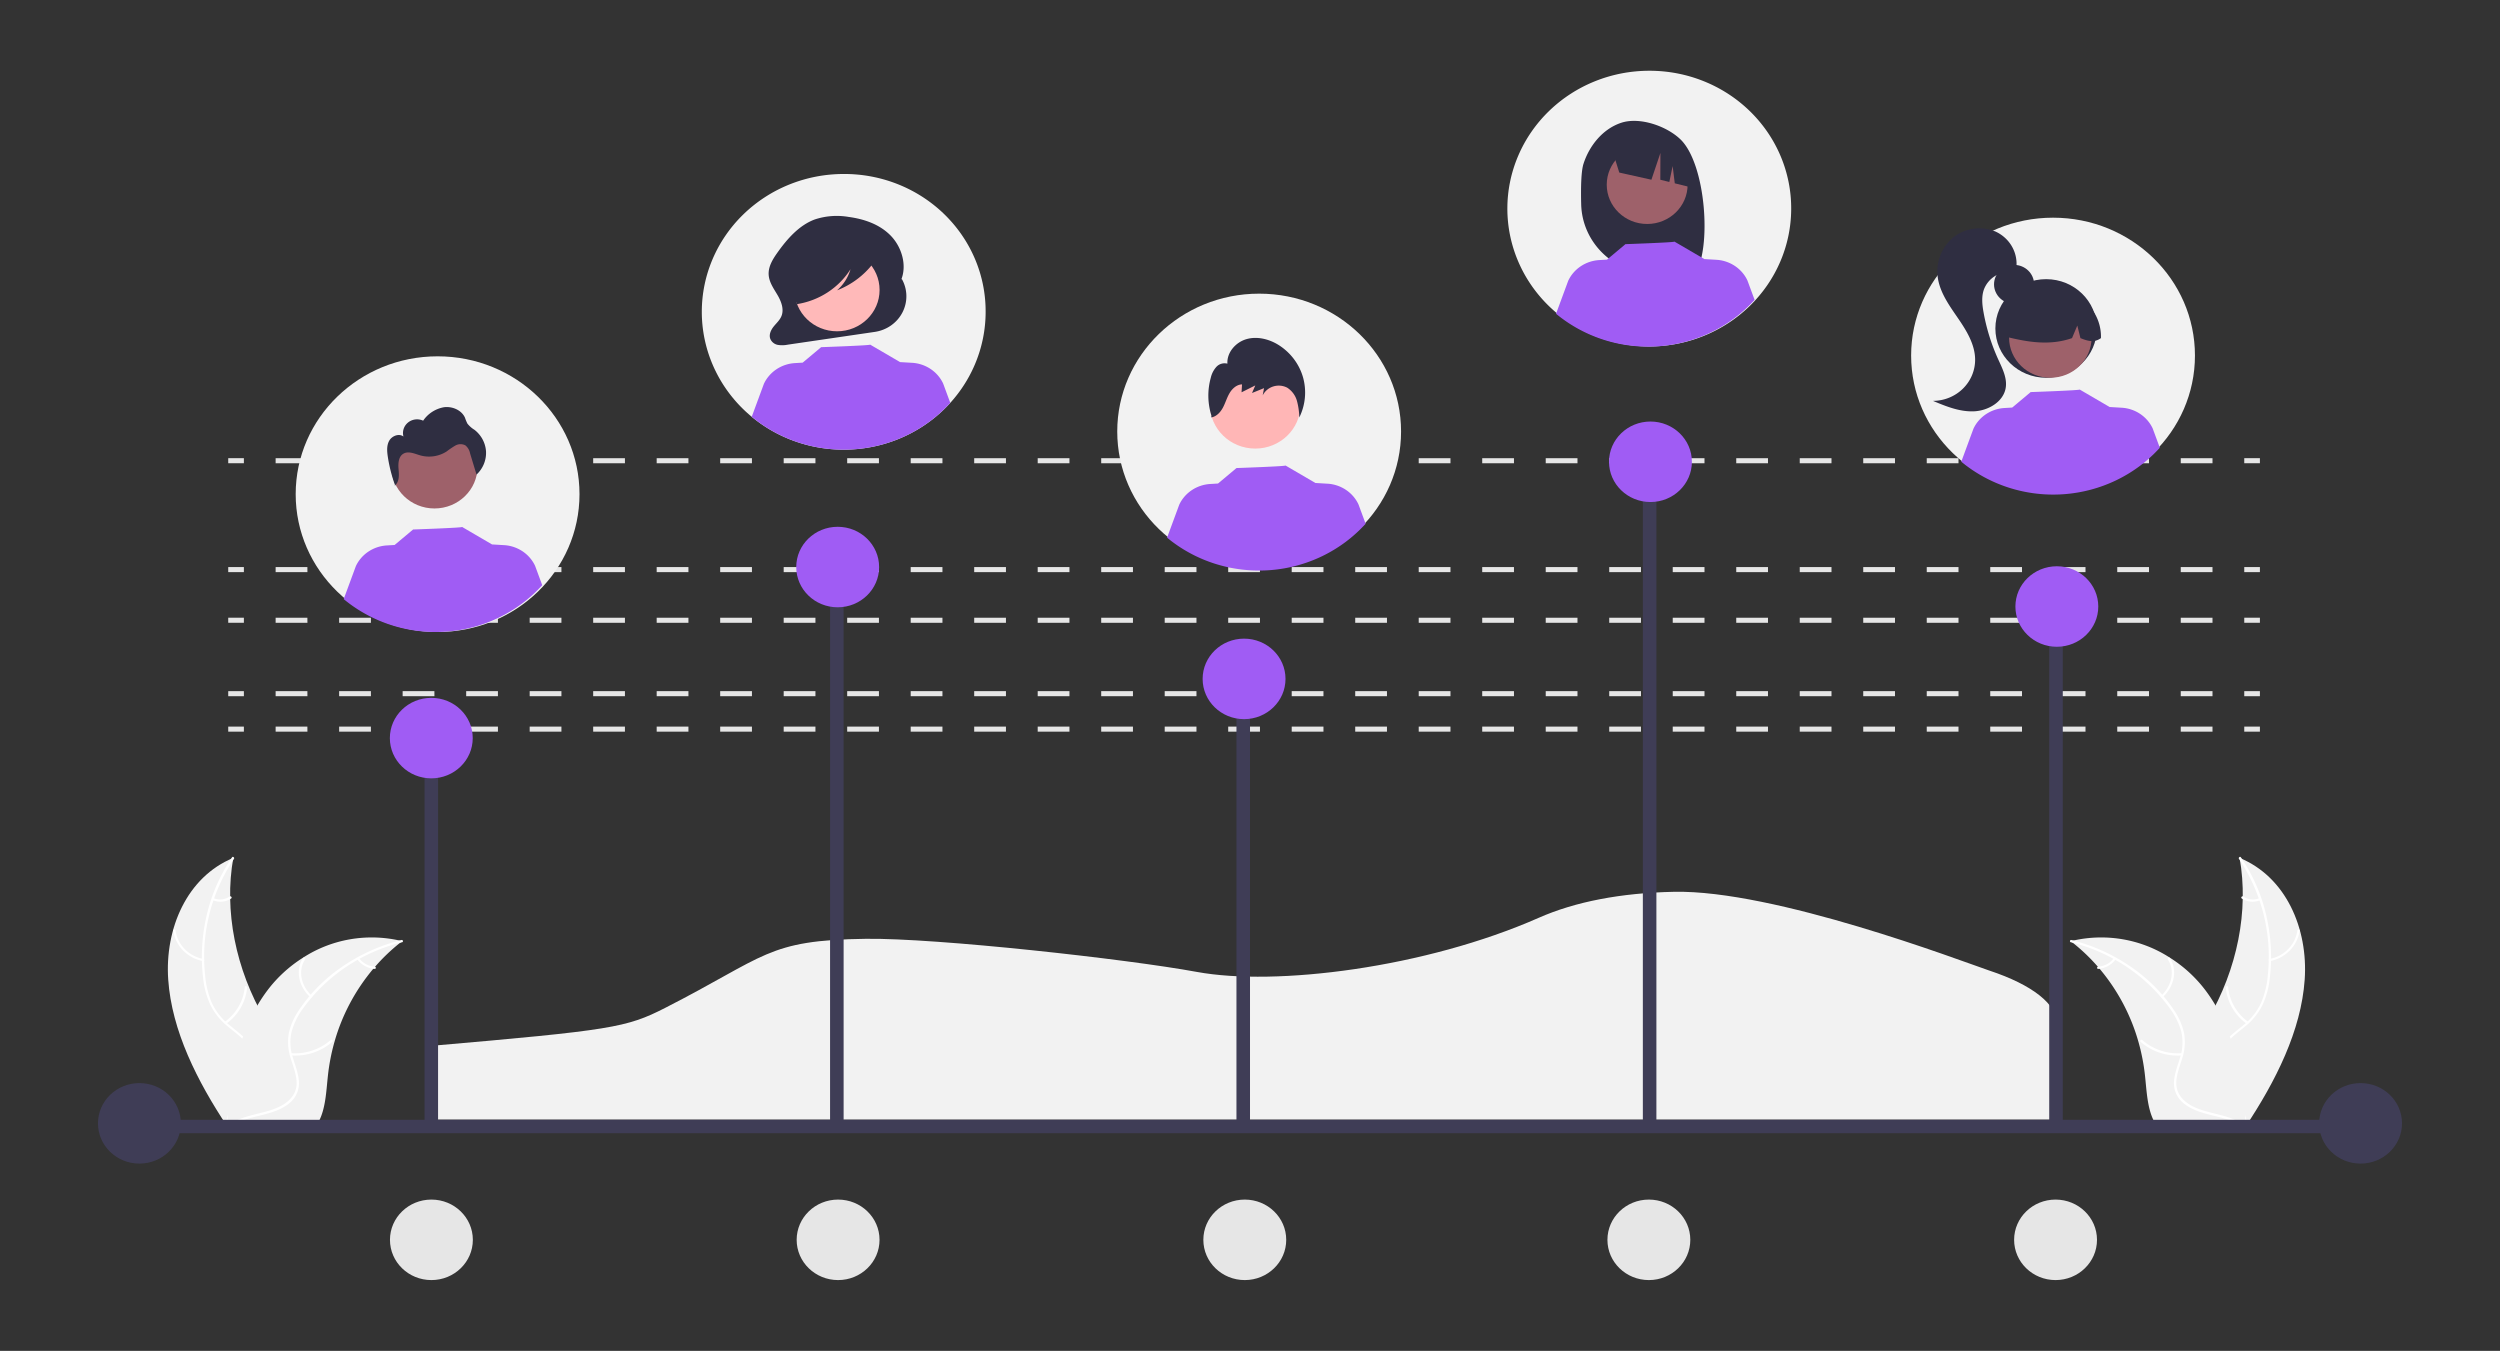 <?xml version="1.0" encoding="UTF-8" standalone="no"?>
<svg
   data-name="Layer 1"
   width="883.792"
   height="477.548"
   viewBox="0 0 883.792 477.548"
   version="1.1"
   id="svg62"
   sodipodi:docname="ranking.svg"
   inkscape:version="1.3.2 (091e20e, 2023-11-25, custom)"
   xmlns:inkscape="http://www.inkscape.org/namespaces/inkscape"
   xmlns:sodipodi="http://sodipodi.sourceforge.net/DTD/sodipodi-0.dtd"
   xmlns="http://www.w3.org/2000/svg"
   xmlns:svg="http://www.w3.org/2000/svg">
  <rect x="0" y="0" width="883.792" height="477.548" fill="#333333" stroke="none"/>
  <defs
     id="defs62" />
  <sodipodi:namedview
     id="namedview62"
     pagecolor="#ffffff"
     bordercolor="#000000"
     borderopacity="0.25"
     inkscape:showpageshadow="2"
     inkscape:pageopacity="0.0"
     inkscape:pagecheckerboard="0"
     inkscape:deskcolor="#d1d1d1"
     inkscape:zoom="0.51965404"
     inkscape:cx="816.88964"
     inkscape:cy="555.17706"
     inkscape:window-width="1920"
     inkscape:window-height="1009"
     inkscape:window-x="1912"
     inkscape:window-y="-8"
     inkscape:window-maximized="1"
     inkscape:current-layer="svg62" />
  <path
     d="m 152.182,395.806 h 575.087 v -33.676 c 0,-7.033 -8.725,-13.956 -23.939,-18.993 l -0.156,-0.052 c -10.271,-3.521 -75.933,-28.571 -111.45,-27.814 -18.761,0.399 -34.824,3.488 -47.74,9.182 -40.205,17.729 -93.018,24.277 -120.921,19.132 -24.591,-4.535 -92.098,-12.035 -117.041,-11.696 -34.933,0.467 -35.036,6.136 -70.895,24.432 -13.696,6.982 -18.818,7.858 -82.945,13.428 z"
     fill="#f2f2f2"
     style="isolation:isolate;stroke-width:0.908"
     id="path1" />
  <path
     d="m 59.469,346.308 c -1.252,-18.067 6.644,-36.318 23.005,-43.024 -3.307,18.614 0.768,39.299 11.275,57.231 4.092,6.984 9.348,14.441 8.23,21.739 -0.696,4.541 -3.876,8.145 -7.762,10.493 -3.886,2.347 -8.465,3.601 -12.989,4.831 l -0.781,0.797 C 69.697,382.202 60.722,364.375 59.469,346.308 Z"
     fill="#f2f2f2"
     id="path2"
     style="stroke-width:0.908" />
  <path
     d="m 82.715,303.615 a 65.38,63.509 0 0 0 -10.218,40.992 33.699,32.735 0 0 0 2.249,9.589 21.961,21.333 0 0 0 6.084,7.941 c 2.444,2.068 5.156,3.942 7.114,6.48 a 11.895,11.555 0 0 1 2.271,8.77 c -0.571,3.637 -2.509,6.674 -4.522,9.566 -2.235,3.211 -4.615,6.504 -5.021,10.634 -0.049,0.5 -0.873,0.288 -0.824,-0.212 0.705,-7.186 6.945,-11.556 9.042,-18.1 a 11.43,11.103 0 0 0 -1.131,-9.612 c -1.824,-2.684 -4.619,-4.619 -7.11,-6.695 a 23.57,22.895 0 0 1 -6.221,-7.591 31.617,30.712 0 0 1 -2.616,-9.522 67.856,65.913 0 0 1 1.026,-21.261 63.437,61.621 0 0 1 9.22,-21.553 c 0.273,-0.399 0.929,0.175 0.657,0.571 z"
     fill="#ffffff"
     id="path3"
     style="stroke-width:0.908" />
  <path
     d="M 71.766,339.771 A 13.191,12.813 0 0 1 61.239,328.983 c -0.059,-0.513 0.763,-0.515 0.823,-3.9e-4 a 12.212,11.862 0 0 0 9.811,10.018 0.4,0.388 0 1 1 -0.107,0.77 z"
     fill="#ffffff"
     id="path4"
     style="stroke-width:0.908" />
  <path
     d="m 79.468,361.228 a 17.737,17.23 0 0 0 7.073,-12.33 c 0.051,-0.5 0.875,-0.288 0.824,0.212 a 18.443,17.915 0 0 1 -7.389,12.812 c -0.401,0.285 -0.905,-0.411 -0.507,-0.694 z"
     fill="#ffffff"
     id="path5"
     style="stroke-width:0.908" />
  <path
     d="m 75.428,317.499 a 5.997,5.825 0 0 0 5.807,-0.58 c 0.396,-0.29 0.9,0.406 0.507,0.694 a 6.714,6.522 0 0 1 -6.421,0.656 0.498,0.484 0 0 1 -0.359,-0.491 0.357,0.347 0 0 1 0.465,-0.279 z"
     fill="#ffffff"
     id="path6"
     style="stroke-width:0.908" />
  <path
     d="m 142.167,332.72 c -0.241,0.189 -0.482,0.377 -0.721,0.572 a 66.614,64.707 0 0 0 -8.854,8.468 c -0.211,0.235 -0.421,0.476 -0.623,0.717 a 72.215,70.148 0 0 0 -13.741,25.895 75.904,73.731 0 0 0 -2.293,11.787 c -0.609,5.555 -0.798,11.686 -3.255,16.326 a 11.887,11.547 0 0 1 -0.85,1.401 l -30.167,1.487 c -0.075,-0.03 -0.149,-0.054 -0.225,-0.084 l -1.194,0.113 c 0.007,-0.211 0.02,-0.429 0.027,-0.64 0.004,-0.122 0.014,-0.245 0.018,-0.368 0.005,-0.082 0.009,-0.164 0.009,-0.238 0.001,-0.027 0.003,-0.054 0.006,-0.075 -7.92e-4,-0.075 0.007,-0.143 0.007,-0.211 0.066,-1.22 0.138,-2.439 0.224,-3.66 -0.001,-0.007 -0.001,-0.007 0.004,-0.014 a 111.839,108.637 0 0 1 5.105,-27.011 c 0.089,-0.256 0.176,-0.518 0.278,-0.775 a 67.562,65.628 0 0 1 5.062,-10.959 58.103,56.439 0 0 1 3.655,-5.474 47.955,46.582 0 0 1 12.534,-11.45 43.714,42.462 0 0 1 34.06,-6.035 c 0.313,0.073 0.62,0.146 0.934,0.226 z"
     fill="#f2f2f2"
     id="path7"
     style="stroke-width:0.908" />
  <path
     d="m 142.173,333.098 a 60.982,59.236 0 0 0 -34.949,23.283 26.485,25.727 0 0 0 -4.078,8.158 17.877,17.365 0 0 0 0.351,9.224 c 0.851,2.905 2.061,5.827 2.185,8.783 a 9.444,9.173 0 0 1 -3.541,7.586 c -2.804,2.262 -6.437,3.297 -10.044,4.184 -4.005,0.985 -8.189,1.944 -11.16,4.655 -0.36,0.328 -0.953,-0.305 -0.593,-0.633 5.168,-4.716 13.442,-4.188 19.433,-7.633 2.796,-1.607 4.981,-4.111 5.08,-7.521 0.087,-2.982 -1.158,-5.997 -2.046,-8.934 a 19.372,18.818 0 0 1 -0.694,-9.054 24.727,24.019 0 0 1 3.712,-8.325 57.831,56.176 0 0 1 14.352,-14.574 63.862,62.034 0 0 1 21.774,-9.993 c 0.494,-0.125 0.71,0.668 0.219,0.792 z"
     fill="#ffffff"
     id="path8"
     style="stroke-width:0.908" />
  <path
     d="m 109.637,352.502 c -4.192,-3.851 -5.241,-9.781 -2.475,-13.852 0.273,-0.401 1,0.079 0.727,0.481 -2.591,3.814 -1.589,9.285 2.329,12.884 0.412,0.379 -0.171,0.864 -0.581,0.487 z"
     fill="#ffffff"
     id="path9"
     style="stroke-width:0.908" />
  <path
     d="m 102.869,372.318 a 18.832,18.293 0 0 0 14.045,-4.666 c 0.361,-0.327 0.954,0.306 0.593,0.633 a 19.602,19.041 0 0 1 -14.629,4.825 c -0.534,-0.031 -0.54,-0.823 -0.009,-0.792 z"
     fill="#ffffff"
     id="path10"
     style="stroke-width:0.908" />
  <path
     d="m 126.957,338.748 a 7.399,7.187 0 0 0 5.496,2.98 c 0.533,0.025 0.538,0.816 0.009,0.792 a 8.291,8.054 0 0 1 -6.086,-3.285 0.415,0.403 0 0 1 -0.006,-0.56 0.431,0.419 0 0 1 0.587,0.073 z"
     fill="#ffffff"
     id="path11"
     style="stroke-width:0.908" />
  <path
     d="m 814.749,346.308 c 1.252,-18.067 -6.644,-36.318 -23.005,-43.024 3.307,18.614 -0.768,39.299 -11.275,57.231 -4.092,6.984 -9.348,14.441 -8.23,21.739 0.696,4.541 3.876,8.145 7.762,10.493 3.886,2.347 8.465,3.601 12.989,4.831 l 0.781,0.797 C 804.521,382.202 813.497,364.375 814.749,346.308 Z"
     fill="#f2f2f2"
     id="path12"
     style="stroke-width:0.908" />
  <path
     d="m 791.504,303.615 a 65.38,63.509 0 0 1 10.218,40.992 33.699,32.735 0 0 1 -2.249,9.589 21.961,21.333 0 0 1 -6.084,7.941 c -2.444,2.068 -5.156,3.942 -7.114,6.48 a 11.895,11.555 0 0 0 -2.271,8.77 c 0.571,3.637 2.509,6.674 4.522,9.566 2.235,3.211 4.615,6.504 5.021,10.634 0.049,0.5 0.873,0.288 0.824,-0.212 -0.705,-7.186 -6.945,-11.556 -9.042,-18.1 a 11.43,11.103 0 0 1 1.131,-9.612 c 1.824,-2.684 4.619,-4.619 7.11,-6.695 a 23.569,22.895 0 0 0 6.221,-7.591 31.617,30.712 0 0 0 2.616,-9.522 67.856,65.913 0 0 0 -1.026,-21.261 63.437,61.621 0 0 0 -9.22,-21.553 c -0.274,-0.399 -0.929,0.175 -0.657,0.571 z"
     fill="#ffffff"
     id="path13"
     style="stroke-width:0.908" />
  <path
     d="m 802.452,339.771 a 13.191,12.813 0 0 0 10.527,-10.787 c 0.059,-0.513 -0.763,-0.515 -0.823,-3.9e-4 a 12.212,11.862 0 0 1 -9.811,10.018 0.4,0.388 0 1 0 0.107,0.77 z"
     fill="#ffffff"
     id="path14"
     style="stroke-width:0.908" />
  <path
     d="m 794.75,361.228 a 17.737,17.23 0 0 1 -7.073,-12.33 c -0.051,-0.5 -0.875,-0.288 -0.824,0.212 a 18.443,17.915 0 0 0 7.389,12.812 c 0.401,0.285 0.905,-0.411 0.507,-0.694 z"
     fill="#ffffff"
     id="path15"
     style="stroke-width:0.908" />
  <path
     d="m 798.79,317.499 a 5.997,5.825 0 0 1 -5.807,-0.58 c -0.396,-0.29 -0.9,0.406 -0.507,0.694 a 6.714,6.522 0 0 0 6.421,0.656 0.498,0.484 0 0 0 0.358,-0.491 0.357,0.347 0 0 0 -0.465,-0.279 z"
     fill="#ffffff"
     id="path16"
     style="stroke-width:0.908" />
  <path
     d="m 732.051,332.72 c 0.241,0.189 0.482,0.377 0.721,0.572 a 66.614,64.707 0 0 1 8.854,8.468 c 0.211,0.235 0.421,0.476 0.623,0.717 a 72.215,70.148 0 0 1 13.741,25.895 75.904,73.731 0 0 1 2.293,11.787 c 0.609,5.555 0.798,11.686 3.255,16.326 a 11.887,11.547 0 0 0 0.85,1.401 l 30.167,1.487 c 0.075,-0.03 0.149,-0.054 0.225,-0.084 l 1.194,0.113 c -0.007,-0.211 -0.02,-0.429 -0.027,-0.64 -0.004,-0.122 -0.014,-0.245 -0.018,-0.368 -0.005,-0.082 -0.01,-0.164 -0.009,-0.238 -10e-4,-0.027 -0.003,-0.054 -0.006,-0.075 7.9e-4,-0.075 -0.007,-0.143 -0.007,-0.211 -0.066,-1.22 -0.138,-2.439 -0.224,-3.66 10e-4,-0.007 10e-4,-0.007 -0.004,-0.014 a 111.839,108.637 0 0 0 -5.105,-27.011 c -0.089,-0.256 -0.176,-0.518 -0.278,-0.775 a 67.562,65.628 0 0 0 -5.062,-10.959 58.103,56.439 0 0 0 -3.655,-5.474 47.955,46.582 0 0 0 -12.534,-11.45 43.714,42.462 0 0 0 -34.06,-6.035 c -0.313,0.073 -0.62,0.146 -0.934,0.226 z"
     fill="#f2f2f2"
     id="path17"
     style="stroke-width:0.908" />
  <path
     d="m 732.045,333.098 a 60.982,59.236 0 0 1 34.949,23.283 26.485,25.726 0 0 1 4.078,8.158 17.877,17.365 0 0 1 -0.351,9.224 c -0.851,2.905 -2.061,5.827 -2.185,8.783 a 9.444,9.173 0 0 0 3.541,7.586 c 2.804,2.262 6.437,3.297 10.044,4.184 4.005,0.985 8.189,1.944 11.16,4.655 0.36,0.328 0.953,-0.305 0.593,-0.633 -5.168,-4.716 -13.442,-4.188 -19.433,-7.633 -2.796,-1.607 -4.981,-4.111 -5.08,-7.521 -0.087,-2.982 1.158,-5.997 2.046,-8.934 a 19.372,18.818 0 0 0 0.694,-9.054 24.727,24.019 0 0 0 -3.712,-8.325 57.831,56.176 0 0 0 -14.352,-14.574 63.862,62.034 0 0 0 -21.774,-9.993 c -0.494,-0.125 -0.71,0.668 -0.219,0.792 z"
     fill="#ffffff"
     id="path18"
     style="stroke-width:0.908" />
  <path
     d="m 764.581,352.502 c 4.192,-3.851 5.241,-9.781 2.475,-13.852 -0.272,-0.401 -1,0.079 -0.727,0.481 2.591,3.814 1.589,9.285 -2.329,12.884 -0.412,0.379 0.171,0.864 0.581,0.487 z"
     fill="#ffffff"
     id="path19"
     style="stroke-width:0.908" />
  <path
     d="m 771.349,372.318 a 18.832,18.293 0 0 1 -14.045,-4.666 c -0.361,-0.327 -0.954,0.306 -0.593,0.633 a 19.602,19.041 0 0 0 14.629,4.825 c 0.534,-0.031 0.54,-0.823 0.009,-0.792 z"
     fill="#ffffff"
     id="path20"
     style="stroke-width:0.908" />
  <path
     d="m 747.261,338.748 a 7.399,7.187 0 0 1 -5.496,2.98 c -0.533,0.025 -0.538,0.816 -0.009,0.792 a 8.291,8.054 0 0 0 6.086,-3.285 0.415,0.403 0 0 0 0.006,-0.56 0.431,0.419 0 0 0 -0.587,0.073 z"
     fill="#ffffff"
     id="path21"
     style="stroke-width:0.908" />
  <rect
     x="80.685"
     y="256.866"
     width="5.53"
     height="1.79"
     fill="#e6e6e6"
     id="rect21"
     style="stroke-width:0.908" />
  <path
     d="m 782.157,258.656 h -11.225 v -1.79 h 11.225 z m -22.449,0 h -11.225 v -1.79 h 11.225 z m -22.45,0 h -11.225 v -1.79 h 11.225 z m -22.449,0 h -11.225 v -1.79 h 11.225 z m -22.45,0 h -11.224 v -1.79 h 11.225 z m -22.449,0 H 658.684 v -1.79 h 11.225 z m -22.45,0 h -11.225 v -1.79 h 11.225 z m -22.449,0 h -11.225 v -1.79 h 11.225 z m -22.45,0 h -11.225 v -1.79 h 11.225 z m -22.45,0 h -11.225 v -1.79 H 580.11 Z m -22.45,0 h -11.225 v -1.79 h 11.225 z m -22.45,0 H 523.986 v -1.79 h 11.225 z m -22.45,0 h -11.225 v -1.79 h 11.225 z m -22.45,0 h -11.225 v -1.79 h 11.225 z m -22.45,0 h -11.225 v -1.79 h 11.225 z m -22.45,0 h -11.225 v -1.79 h 11.225 z m -22.45,0 h -11.225 v -1.79 h 11.225 z m -22.45,0 h -11.225 v -1.79 h 11.225 z m -22.45,0 h -11.225 v -1.79 h 11.225 z m -22.449,0 h -11.225 v -1.79 h 11.225 z m -22.45,0 h -11.225 v -1.79 h 11.225 z m -22.45,0 h -11.225 v -1.79 h 11.225 z m -22.449,0 h -11.225 v -1.79 h 11.225 z m -22.45,0 h -11.225 v -1.79 h 11.225 z m -22.45,0 h -11.225 v -1.79 h 11.225 z m -22.449,0 h -11.225 v -1.79 h 11.225 z m -22.45,0 h -11.225 v -1.79 h 11.225 z m -22.449,0 h -11.225 v -1.79 h 11.225 z m -22.45,0 H 142.339 v -1.79 h 11.225 z m -22.45,0 H 119.89 v -1.79 h 11.225 z m -22.449,0 H 97.44 v -1.79 h 11.225 z"
     fill="#e6e6e6"
     id="path22"
     style="stroke-width:0.908" />
  <rect
     x="793.383"
     y="256.866"
     width="5.53"
     height="1.79"
     fill="#e6e6e6"
     id="rect22"
     style="stroke-width:0.908" />
  <rect
     x="80.685"
     y="244.333"
     width="5.53"
     height="1.79"
     fill="#e6e6e6"
     id="rect23"
     style="stroke-width:0.908" />
  <path
     d="m 782.157,246.123 h -11.225 v -1.79 h 11.225 z m -22.449,0 h -11.225 v -1.79 h 11.225 z m -22.45,0 h -11.225 v -1.79 h 11.225 z m -22.449,0 h -11.225 v -1.79 h 11.225 z m -22.45,0 h -11.224 v -1.79 h 11.225 z m -22.449,0 H 658.684 v -1.79 h 11.225 z m -22.45,0 h -11.225 v -1.79 h 11.225 z m -22.449,0 h -11.225 v -1.79 h 11.225 z m -22.45,0 h -11.225 v -1.79 h 11.225 z m -22.45,0 h -11.225 v -1.79 H 580.11 Z m -22.45,0 h -11.225 v -1.79 h 11.225 z m -22.45,0 H 523.986 v -1.79 h 11.225 z m -22.45,0 h -11.225 v -1.79 h 11.225 z m -22.45,0 h -11.225 v -1.79 h 11.225 z m -22.45,0 h -11.225 v -1.79 h 11.225 z m -22.45,0 h -11.225 v -1.79 h 11.225 z m -22.45,0 h -11.225 v -1.79 h 11.225 z m -22.45,0 h -11.225 v -1.79 h 11.225 z m -22.45,0 h -11.225 v -1.79 h 11.225 z m -22.449,0 h -11.225 v -1.79 h 11.225 z m -22.45,0 h -11.225 v -1.79 h 11.225 z m -22.45,0 h -11.225 v -1.79 h 11.225 z m -22.449,0 h -11.225 v -1.79 h 11.225 z m -22.45,0 h -11.225 v -1.79 h 11.225 z m -22.45,0 h -11.225 v -1.79 h 11.225 z m -22.449,0 h -11.225 v -1.79 h 11.225 z m -22.45,0 h -11.225 v -1.79 h 11.225 z m -22.449,0 h -11.225 v -1.79 h 11.225 z m -22.45,0 H 142.339 v -1.79 h 11.225 z m -22.45,0 H 119.89 v -1.79 h 11.225 z m -22.449,0 H 97.44 v -1.79 h 11.225 z"
     fill="#e6e6e6"
     id="path23"
     style="stroke-width:0.908" />
  <rect
     x="793.383"
     y="244.333"
     width="5.53"
     height="1.79"
     fill="#e6e6e6"
     id="rect24"
     style="stroke-width:0.908" />
  <rect
     x="80.685"
     y="218.371"
     width="5.53"
     height="1.79"
     fill="#e6e6e6"
     id="rect25"
     style="stroke-width:0.908" />
  <path
     d="m 782.157,220.161 h -11.225 v -1.79 h 11.225 z m -22.449,0 h -11.225 v -1.79 h 11.225 z m -22.45,0 h -11.225 v -1.79 h 11.225 z m -22.449,0 h -11.225 v -1.79 h 11.225 z m -22.45,0 h -11.224 v -1.79 h 11.225 z m -22.449,0 H 658.684 v -1.79 h 11.225 z m -22.45,0 h -11.225 v -1.79 h 11.225 z m -22.449,0 h -11.225 v -1.79 h 11.225 z m -22.45,0 h -11.225 v -1.79 h 11.225 z m -22.45,0 h -11.225 v -1.79 H 580.11 Z m -22.45,0 h -11.225 v -1.79 h 11.225 z m -22.45,0 H 523.986 v -1.79 h 11.225 z m -22.45,0 h -11.225 v -1.79 h 11.225 z m -22.45,0 h -11.225 v -1.79 h 11.225 z m -22.45,0 h -11.225 v -1.79 h 11.225 z m -22.45,0 h -11.225 v -1.79 h 11.225 z m -22.45,0 h -11.225 v -1.79 h 11.225 z m -22.45,0 h -11.225 v -1.79 h 11.225 z m -22.45,0 h -11.225 v -1.79 h 11.225 z m -22.449,0 h -11.225 v -1.79 h 11.225 z m -22.45,0 h -11.225 v -1.79 h 11.225 z m -22.45,0 h -11.225 v -1.79 h 11.225 z m -22.449,0 h -11.225 v -1.79 h 11.225 z m -22.45,0 h -11.225 v -1.79 h 11.225 z m -22.45,0 h -11.225 v -1.79 h 11.225 z m -22.449,0 h -11.225 v -1.79 h 11.225 z m -22.45,0 h -11.225 v -1.79 h 11.225 z m -22.449,0 h -11.225 v -1.79 h 11.225 z m -22.45,0 H 142.339 v -1.79 h 11.225 z m -22.45,0 H 119.89 v -1.79 h 11.225 z m -22.449,0 H 97.44 v -1.79 h 11.225 z"
     fill="#e6e6e6"
     id="path25"
     style="stroke-width:0.908" />
  <rect
     x="793.383"
     y="218.371"
     width="5.53"
     height="1.79"
     fill="#e6e6e6"
     id="rect26"
     style="stroke-width:0.908" />
  <rect
     x="80.685"
     y="200.466"
     width="5.53"
     height="1.79"
     fill="#e6e6e6"
     id="rect27"
     style="stroke-width:0.908" />
  <path
     d="m 782.157,202.257 h -11.225 v -1.79 h 11.225 z m -22.449,0 h -11.225 v -1.79 h 11.225 z m -22.45,0 h -11.225 v -1.79 h 11.225 z m -22.449,0 h -11.225 v -1.79 h 11.225 z m -22.45,0 h -11.224 v -1.79 h 11.225 z m -22.449,0 H 658.684 v -1.79 h 11.225 z m -22.45,0 h -11.225 v -1.79 h 11.225 z m -22.449,0 h -11.225 v -1.79 h 11.225 z m -22.45,0 h -11.225 v -1.79 h 11.225 z m -22.45,0 h -11.225 v -1.79 H 580.11 Z m -22.45,0 h -11.225 v -1.79 h 11.225 z m -22.45,0 H 523.986 v -1.79 h 11.225 z m -22.45,0 h -11.225 v -1.79 h 11.225 z m -22.45,0 h -11.225 v -1.79 h 11.225 z m -22.45,0 h -11.225 v -1.79 h 11.225 z m -22.45,0 h -11.225 v -1.79 h 11.225 z m -22.45,0 h -11.225 v -1.79 h 11.225 z m -22.45,0 h -11.225 v -1.79 h 11.225 z m -22.45,0 h -11.225 v -1.79 h 11.225 z m -22.449,0 h -11.225 v -1.79 h 11.225 z m -22.45,0 h -11.225 v -1.79 h 11.225 z m -22.45,0 h -11.225 v -1.79 h 11.225 z m -22.449,0 h -11.225 v -1.79 h 11.225 z m -22.45,0 h -11.225 v -1.79 h 11.225 z m -22.45,0 h -11.225 v -1.79 h 11.225 z m -22.449,0 h -11.225 v -1.79 h 11.225 z m -22.45,0 h -11.225 v -1.79 h 11.225 z m -22.449,0 h -11.225 v -1.79 h 11.225 z m -22.45,0 H 142.339 v -1.79 h 11.225 z m -22.45,0 H 119.89 v -1.79 h 11.225 z m -22.449,0 H 97.44 v -1.79 h 11.225 z"
     fill="#e6e6e6"
     id="path27"
     style="stroke-width:0.908" />
  <rect
     x="793.383"
     y="200.466"
     width="5.53"
     height="1.79"
     fill="#e6e6e6"
     id="rect28"
     style="stroke-width:0.908" />
  <rect
     x="80.685"
     y="161.971"
     width="5.53"
     height="1.79"
     fill="#e6e6e6"
     id="rect29"
     style="stroke-width:0.908" />
  <path
     d="m 782.157,163.762 h -11.225 v -1.79 h 11.225 z m -22.449,0 h -11.225 v -1.79 h 11.225 z m -22.45,0 h -11.225 v -1.79 h 11.225 z m -22.449,0 h -11.225 v -1.79 h 11.225 z m -22.45,0 h -11.224 v -1.79 h 11.225 z m -22.449,0 H 658.684 v -1.79 h 11.225 z m -22.45,0 h -11.225 v -1.79 h 11.225 z m -22.449,0 h -11.225 v -1.79 h 11.225 z m -22.45,0 h -11.225 v -1.79 h 11.225 z m -22.45,0 h -11.225 v -1.79 H 580.11 Z m -22.45,0 h -11.225 v -1.79 h 11.225 z m -22.45,0 H 523.986 v -1.79 h 11.225 z m -22.45,0 h -11.225 v -1.79 h 11.225 z m -22.45,0 h -11.225 v -1.79 h 11.225 z m -22.45,0 h -11.225 v -1.79 h 11.225 z m -22.45,0 h -11.225 v -1.79 h 11.225 z m -22.45,0 h -11.225 v -1.79 h 11.225 z m -22.45,0 h -11.225 v -1.79 h 11.225 z m -22.45,0 h -11.225 v -1.79 h 11.225 z m -22.449,0 h -11.225 v -1.79 h 11.225 z m -22.45,0 h -11.225 v -1.79 h 11.225 z m -22.45,0 h -11.225 v -1.79 h 11.225 z m -22.449,0 h -11.225 v -1.79 h 11.225 z m -22.45,0 h -11.225 v -1.79 h 11.225 z m -22.45,0 h -11.225 v -1.79 h 11.225 z m -22.449,0 h -11.225 v -1.79 h 11.225 z m -22.45,0 h -11.225 v -1.79 h 11.225 z m -22.449,0 h -11.225 v -1.79 h 11.225 z m -22.45,0 H 142.339 v -1.79 h 11.225 z m -22.45,0 H 119.89 v -1.79 h 11.225 z m -22.449,0 H 97.44 v -1.79 h 11.225 z"
     fill="#e6e6e6"
     id="path29"
     style="stroke-width:0.908" />
  <rect
     x="793.383"
     y="161.971"
     width="5.53"
     height="1.79"
     fill="#e6e6e6"
     id="rect30"
     style="stroke-width:0.908" />
  <path
     d="M 348.437,110.239 A 50.168,48.731 0 1 1 298.27,61.508 49.946,48.516 0 0 1 348.437,110.239 Z"
     fill="#f2f2f2"
     id="path30"
     style="stroke-width:0.908" />
  <path
     d="m 318.787,98.579 v 0 l -0.248,0.435 c 2.209,-5.289 0.2,-11.807 -3.741,-15.795 -3.941,-3.988 -9.421,-5.812 -14.816,-6.535 a 24.064,23.375 0 0 0 -11.971,0.904 c -5.515,2.064 -9.728,6.841 -13.246,11.811 -1.609,2.273 -3.191,4.865 -3.031,7.706 0.149,2.637 1.76,4.874 3.079,7.111 1.32,2.237 2.421,5.012 1.474,7.454 -0.564,1.455 -1.757,2.503 -2.725,3.693 -0.968,1.19 -1.764,2.799 -1.296,4.292 a 3.605,3.502 0 0 0 2.686,2.267 9.497,9.225 0 0 0 3.568,-0.082 l 30.753,-4.513 a 13.107,12.731 0 0 0 9.513,-18.746 z"
     fill="#2f2e41"
     id="path31"
     style="stroke-width:0.908" />
  <ellipse
     cx="295.912"
     cy="102.512"
     fill="#ffb9b9"
     id="circle31"
     rx="15.036"
     ry="14.605"
     style="stroke-width:0.908" />
  <path
     d="m 335.939,142.415 a 50.15,48.714 0 0 1 -70.188,4.927 l 4.303,-11.663 a 12.912,12.542 0 0 1 10.968,-7.316 l 2.737,-0.163 6.527,-5.469 c 0,0 17.588,-0.61 17.327,-0.902 l 10.654,6.225 -0.009,-0.043 4.188,0.249 a 12.906,12.537 0 0 1 10.968,7.316 z"
     fill="#a05cf4"
     id="path32"
     style="stroke-width:0.908" />
  <path
     d="m 310.174,88.956 c -0.388,-1.994 -2.482,-2.907 -4.277,-3.349 a 41.195,40.016 0 0 0 -15.937,-0.85 c -3.877,0.537 -7.846,1.721 -10.659,4.661 a 14.336,13.925 0 0 0 -3.625,8.968 10.995,10.68 0 0 0 1.316,5.697 5.436,5.28 0 0 0 4.519,2.829 l 0.18,0.609 a 27.371,26.587 0 0 0 18.978,-12.348 16.286,15.819 0 0 1 -4.758,7.466 29.645,28.796 0 0 0 12.797,-9.58 c 0.893,-1.151 1.76,-2.587 1.465,-4.105 z"
     fill="#2f2e41"
     id="path33"
     style="stroke-width:0.908" />
  <ellipse
     cx="725.785"
     cy="125.686"
     fill="#f2f2f2"
     id="circle33"
     rx="50.168"
     ry="48.731"
     style="stroke-width:0.908" />
  <ellipse
     cx="712.008"
     cy="100.52"
     fill="#2f2e41"
     id="circle34"
     rx="7.083"
     ry="6.88"
     style="stroke-width:0.908" />
  <ellipse
     cx="723.341"
     cy="116.115"
     fill="#2f2e41"
     id="circle35"
     rx="17.943"
     ry="17.429"
     style="stroke-width:0.908" />
  <ellipse
     cx="724.826"
     cy="119.377"
     fill="#9e616a"
     id="circle36"
     rx="14.581"
     ry="14.163"
     style="stroke-width:0.908" />
  <path
     d="m 734.727,104.939 a 16.702,16.224 0 0 0 -25.393,14.159 c 7.43,1.812 15.235,3.199 23.158,0.433 l 1.871,-4.448 1.103,4.452 c 2.413,0.958 4.832,1.769 7.251,-0.009 a 17.054,16.565 0 0 0 -7.991,-14.586 z"
     fill="#2f2e41"
     id="path36"
     style="stroke-width:0.908" />
  <path
     d="m 705.414,81.843 a 14.488,14.073 0 0 0 -15.121,2.263 16.386,15.917 0 0 0 -5.23,14.165 c 0.803,5.282 4.109,9.83 7.156,14.274 3.047,4.444 6.024,9.313 6.021,14.652 a 14.953,14.525 0 0 1 -14.923,14.516 c 4.646,1.943 9.496,3.924 14.549,3.694 5.053,-0.23 10.35,-3.386 11.174,-8.234 0.594,-3.493 -1.17,-6.9 -2.642,-10.139 a 73.834,71.72 0 0 1 -5.16,-16.5 c -0.491,-2.712 -0.811,-5.562 0.099,-8.17 a 9.876,9.594 0 0 1 9.811,-6.296 l 1.67,-1.459 a 12.999,12.626 0 0 0 -7.404,-12.766 z"
     fill="#2f2e41"
     id="path37"
     style="stroke-width:0.908" />
  <path
     d="m 763.532,158.291 a 50.15,48.714 0 0 1 -70.188,4.927 l 4.303,-11.663 a 12.912,12.542 0 0 1 10.968,-7.316 l 2.737,-0.163 6.527,-5.469 c 0,0 17.588,-0.61 17.327,-0.902 l 10.654,6.225 -0.009,-0.043 4.188,0.249 a 12.906,12.537 0 0 1 10.968,7.316 z"
     fill="#a05cf4"
     id="path38"
     style="stroke-width:0.908" />
  <path
     d="m 633.216,73.834 a 50.168,48.731 0 1 1 -50.078,-48.818 50.038,48.605 0 0 1 50.078,48.818 z"
     fill="#f2f2f2"
     id="path39"
     style="stroke-width:0.908" />
  <path
     d="m 559.796,57.896 c 2.074,-6.422 6.792,-12.312 13.316,-14.483 6.524,-2.171 16.077,1.136 20.982,5.884 8.972,8.686 11.161,38.523 4.997,47.952 -1.226,-0.063 -5.457,-0.11 -6.698,-0.155 l -1.755,-5.683 v 5.627 q -2.965,-0.089 -5.977,-0.123 A 26.013,25.268 0 0 1 558.978,72.271 c -0.161,-6.254 2.1e-4,-11.845 0.818,-14.376 z"
     fill="#2f2e41"
     id="path40"
     style="stroke-width:0.908" />
  <ellipse
     cx="582.304"
     cy="65.291"
     fill="#9e616a"
     id="circle40"
     rx="14.297"
     ry="13.888"
     style="stroke-width:0.908" />
  <path
     d="m 569.965,53.094 16.462,-8.007 v 0 a 20.691,20.099 0 0 1 12.119,16.652 l 0.41,4.774 -6.894,-1.705 -0.755,-6.105 -1.171,5.629 -3.181,-0.786 0.03,-9.478 -3.183,9.471 -11.362,-2.536 z"
     fill="#2f2e41"
     id="path41"
     style="stroke-width:0.908" />
  <path
     d="m 620.276,105.996 a 50.15,48.714 0 0 1 -70.188,4.927 l 4.303,-11.663 a 12.912,12.542 0 0 1 10.967,-7.316 l 2.737,-0.163 6.527,-5.469 c 0,0 17.588,-0.61 17.327,-0.902 l 10.654,6.225 -0.009,-0.043 4.188,0.249 a 12.906,12.537 0 0 1 10.968,7.316 z"
     fill="#a05cf4"
     id="path42"
     style="stroke-width:0.908" />
  <ellipse
     cx="445.133"
     cy="152.543"
     fill="#f2f2f2"
     id="circle42"
     rx="50.168"
     ry="48.731"
     style="stroke-width:0.908" />
  <ellipse
     cx="443.749"
     cy="143.024"
     fill="#ffb6b6"
     id="circle43"
     rx="16.014"
     ry="15.556"
     style="stroke-width:0.908" />
  <path
     d="m 482.77,185.147 a 50.15,48.714 0 0 1 -70.188,4.927 l 4.303,-11.663 a 12.912,12.542 0 0 1 10.967,-7.316 l 2.737,-0.163 6.527,-5.469 c 0,0 17.588,-0.61 17.327,-0.902 l 10.654,6.225 -0.009,-0.043 4.188,0.249 a 12.906,12.537 0 0 1 10.968,7.316 z"
     fill="#a05cf4"
     id="path43"
     style="stroke-width:0.908" />
  <path
     d="m 460.638,133.376 a 20.647,20.056 0 0 0 -8.647,-11.427 c -3.362,-2.089 -7.557,-3.155 -11.366,-2.051 -3.809,1.105 -6.962,4.736 -6.713,8.659 a 3.908,3.796 0 0 0 -3.944,1.183 9.042,8.783 0 0 0 -1.935,3.806 24.909,24.196 0 0 0 0.234,13.398 l -0.076,0.625 c 1.858,-0.299 3.268,-1.847 4.144,-3.497 0.876,-1.65 1.381,-3.481 2.331,-5.09 0.95,-1.61 2.527,-3.046 4.409,-3.096 l -0.166,2.794 q 2.429,-1.215 4.857,-2.431 -0.578,1.342 -1.155,2.685 2.121,-0.861 4.242,-1.722 -0.237,1.291 -0.474,2.581 a 6.311,6.131 0 0 1 8.689,-2.729 8.387,8.147 0 0 1 3.429,4.685 25.408,24.681 0 0 1 0.821,5.847 21.05,20.448 0 0 0 1.321,-14.22 z"
     fill="#2f2e41"
     id="path44"
     style="stroke-width:0.908" />
  <ellipse
     cx="154.697"
     cy="174.696"
     fill="#f2f2f2"
     id="circle44"
     rx="50.168"
     ry="48.731"
     style="stroke-width:0.908" />
  <ellipse
     id="a04f79c1-b358-4543-9edb-632b127caa90"
     data-name="ab6171fa-7d69-4734-b81c-8dff60f9761b"
     cx="153.593"
     cy="164.967"
     fill="#9e616a"
     rx="15.22"
     ry="14.784"
     style="stroke-width:0.908" />
  <path
     d="m 191.688,206.871 a 50.15,48.714 0 0 1 -70.188,4.927 l 4.303,-11.663 a 12.912,12.542 0 0 1 10.967,-7.316 l 2.737,-0.163 6.527,-5.469 c 0,0 17.588,-0.61 17.327,-0.902 l 10.654,6.225 -0.009,-0.043 4.188,0.249 a 12.906,12.537 0 0 1 10.968,7.316 z"
     fill="#a05cf4"
     id="path45"
     style="stroke-width:0.908" />
  <path
     d="m 139.764,171.802 c -0.03,-0.081 -0.057,-0.163 -0.087,-0.244 -0.059,0.05 -0.115,0.102 -0.178,0.149 z"
     fill="#2f2e41"
     id="path46"
     style="stroke-width:0.908" />
  <path
     d="m 171.824,159.708 a 10.942,10.629 0 0 0 -4.086,-7.758 9.599,9.324 0 0 1 -2.5,-2.196 15.463,15.02 0 0 1 -0.849,-2.058 c -1.168,-2.701 -4.498,-4.137 -7.485,-3.728 a 11.246,10.924 0 0 0 -7.313,4.753 4.977,4.835 0 0 0 -6.961,5.604 c -1.547,-1.21 -4.049,-0.242 -5.014,1.444 -0.966,1.686 -0.812,3.749 -0.525,5.658 a 55.042,53.466 0 0 0 2.586,10.13 c 1.506,-1.288 1.413,-3.634 1.229,-5.618 -0.191,-2.06 -0.077,-4.576 1.778,-5.593 1.792,-0.982 3.967,0.096 5.943,0.654 a 11.231,10.91 0 0 0 9.291,-1.42 29.265,28.427 0 0 1 3.055,-2.067 3.606,3.503 0 0 1 3.554,-0.061 4.966,4.824 0 0 1 1.648,2.813 q 1.141,3.759 2.282,7.518 a 10.942,10.629 0 0 0 3.366,-8.077 z"
     fill="#2f2e41"
     id="path47"
     style="stroke-width:0.908" />
  <rect
     x="150.075"
     y="260.932"
     width="4.789"
     height="136.346"
     fill="#3f3d56"
     id="rect47"
     style="stroke-width:0.908" />
  <rect
     x="293.444"
     y="197.254"
     width="4.789"
     height="200.024"
     fill="#3f3d56"
     id="rect48"
     style="stroke-width:0.908" />
  <rect
     x="437.109"
     y="239.12"
     width="4.789"
     height="158.158"
     fill="#3f3d56"
     id="rect49"
     style="stroke-width:0.908" />
  <rect
     x="580.774"
     y="162.366"
     width="4.789"
     height="234.912"
     fill="#3f3d56"
     id="rect50"
     style="stroke-width:0.908" />
  <rect
     x="724.438"
     y="215.861"
     width="4.789"
     height="181.417"
     fill="#3f3d56"
     id="rect51"
     style="stroke-width:0.908" />
  <ellipse
     cx="296.134"
     cy="200.46"
     fill="#a05cf4"
     id="circle51"
     rx="14.65"
     ry="14.23"
     style="stroke-width:0.908" />
  <ellipse
     cx="583.463"
     cy="163.247"
     fill="#a05cf4"
     id="circle52"
     rx="14.65"
     ry="14.23"
     style="stroke-width:0.908" />
  <ellipse
     cx="439.799"
     cy="240"
     fill="#a05cf4"
     id="circle53"
     rx="14.65"
     ry="14.23"
     style="stroke-width:0.908" />
  <ellipse
     cx="152.47"
     cy="260.933"
     fill="#a05cf4"
     id="circle54"
     rx="14.65"
     ry="14.23"
     style="stroke-width:0.908" />
  <ellipse
     cx="727.128"
     cy="214.415"
     fill="#a05cf4"
     id="circle55"
     rx="14.65"
     ry="14.23"
     style="stroke-width:0.908" />
  <path
     d="M 829.892,395.872 H 52.147 l -4.883,2.372 a 2.442,2.372 0 0 0 2.442,2.372 H 829.892 a 2.442,2.372 0 0 0 0,-4.743 z"
     fill="#3f3d56"
     id="path55"
     style="stroke-width:0.908" />
  <ellipse
     cx="49.288"
     cy="397.121"
     fill="#3f3d56"
     id="circle56"
     rx="14.65"
     ry="14.23"
     style="stroke-width:0.908" />
  <ellipse
     cx="152.509"
     cy="438.301"
     fill="#e6e6e6"
     id="circle57"
     rx="14.65"
     ry="14.23"
     style="stroke-width:0.908" />
  <ellipse
     cx="296.281"
     cy="438.301"
     fill="#e6e6e6"
     id="circle58"
     rx="14.65"
     ry="14.23"
     style="stroke-width:0.908" />
  <ellipse
     cx="440.053"
     cy="438.301"
     fill="#e6e6e6"
     id="circle59"
     rx="14.65"
     ry="14.23"
     style="stroke-width:0.908" />
  <ellipse
     cx="582.903"
     cy="438.301"
     fill="#e6e6e6"
     id="circle60"
     rx="14.65"
     ry="14.23"
     style="stroke-width:0.908" />
  <ellipse
     cx="726.674"
     cy="438.301"
     fill="#e6e6e6"
     id="circle61"
     rx="14.65"
     ry="14.23"
     style="stroke-width:0.908" />
  <ellipse
     cx="834.503"
     cy="397.121"
     fill="#3f3d56"
     id="circle62"
     rx="14.65"
     ry="14.23"
     style="stroke-width:0.908" />
</svg>
